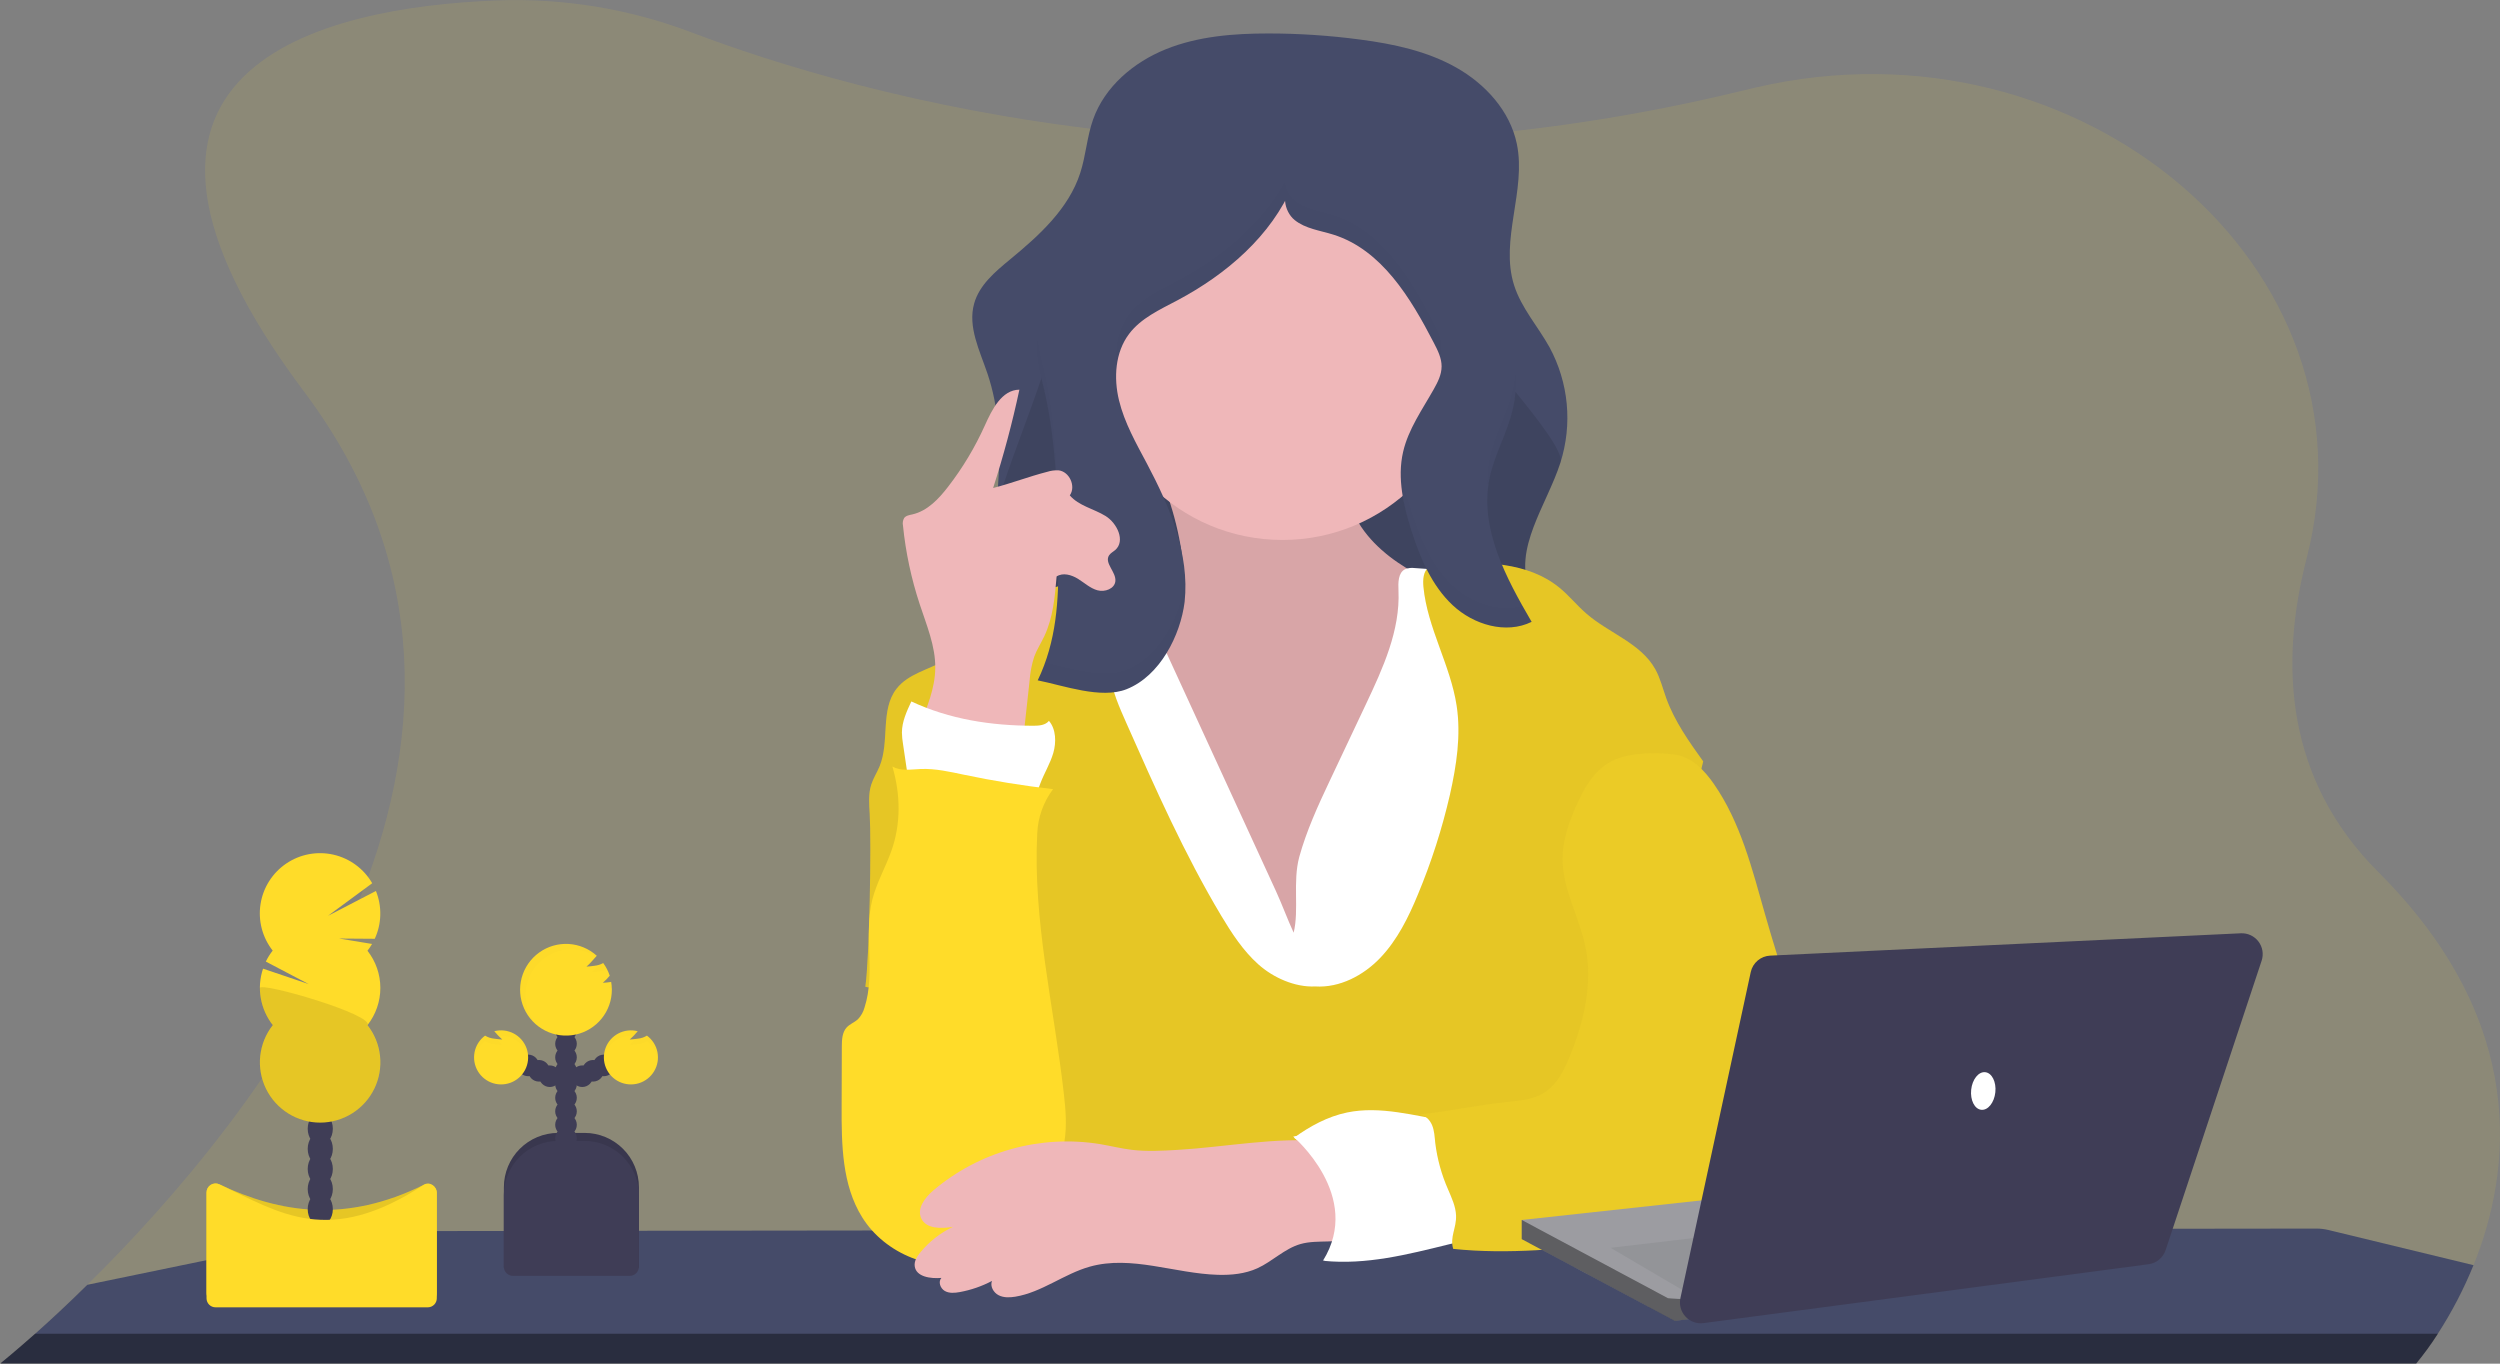 <svg width="220" height="120" viewBox="0 0 220 120" fill="none" xmlns="http://www.w3.org/2000/svg">
<rect x="0" y="0" width="220" height="120" fill="#808080" stroke="none"/>
<g clip-path="url(#clip0)">
<path opacity="0.1" d="M217.668 111.336C216.814 113.442 215.763 115.463 214.529 117.372C213.95 118.282 213.315 119.155 212.627 119.986C212.621 119.994 212.614 120.002 212.606 120.009H0L0.029 119.986C0.22 119.837 1.343 118.928 3.09 117.372C4.343 116.257 5.915 114.807 7.681 113.063C22.122 98.864 49.864 65.253 26.76 34.464C5.282 5.841 28.407 0.647 43.661 0.041C49.522 -0.188 55.369 0.767 60.852 2.85C67.9 5.528 80.78 9.632 97.561 11.514C98.112 11.575 98.667 11.636 99.23 11.691C108.114 12.596 117.059 12.758 125.97 12.177C126.232 12.162 126.496 12.143 126.762 12.124C135.578 11.505 144.327 10.152 152.917 8.079C153.474 7.943 154.023 7.815 154.57 7.687C183.195 1.066 209.583 23.63 202.985 49.13C200.546 58.562 201.166 68.615 209.298 76.749C222.613 90.025 221.001 103.099 217.668 111.336Z" fill="#FFDC29"/>
<path d="M217.669 111.335C216.815 113.441 215.764 115.462 214.529 117.371C213.95 118.281 213.315 119.154 212.628 119.985H0.029C0.221 119.836 1.344 118.927 3.09 117.371C4.343 116.256 5.916 114.806 7.681 113.062L30.089 108.434C30.378 108.374 30.673 108.344 30.969 108.344L54.857 108.31H54.882L66.714 108.295H66.741L76.727 108.283H83.264H89.96L117.396 108.245H117.44H119.566H123.3H127.962H129.202L133.914 108.191H135.471L149.176 108.172H153.553H155.657L171.488 108.151H176.201L191.196 108.13L203.853 108.115C204.205 108.115 204.556 108.157 204.899 108.239L217.669 111.335Z" fill="#454B69"/>
<path opacity="0.4" d="M3.09 117.371H214.529C213.95 118.281 213.315 119.154 212.628 119.985H0.029C0.217 119.826 1.34 118.918 3.09 117.371Z" fill="black"/>
<path d="M140.267 57.896L139.843 57.978L120.643 61.665C115.067 62.736 109.41 63.813 103.745 63.401C99.642 63.103 95.808 61.887 91.865 60.82C89.637 60.215 87.274 59.974 86.518 57.481C85.476 54.038 87.173 48.942 87.572 45.454C87.955 42.031 88.181 38.521 87.5 35.138C87.348 34.378 87.149 33.628 86.903 32.893C86.22 30.868 85.147 28.762 85.726 26.707C86.184 25.075 87.578 23.911 88.883 22.832C91.439 20.729 94.048 18.371 95.062 15.217C95.559 13.687 95.653 12.041 96.189 10.522C97.205 7.634 99.757 5.475 102.596 4.332C105.435 3.188 108.557 2.945 111.619 2.945C114.324 2.945 117.025 3.125 119.706 3.483C122.629 3.865 125.579 4.494 128.148 5.944C130.717 7.394 132.883 9.769 133.482 12.664C134.329 16.758 131.976 21.119 133.239 25.095C133.874 27.104 135.343 28.728 136.363 30.568C137.194 32.107 137.707 33.797 137.872 35.538C138.036 37.28 137.848 39.036 137.319 40.703C136.099 44.484 133.111 48.309 134.641 51.975C135.615 54.306 138.102 55.551 139.835 57.398C139.989 57.564 140.133 57.73 140.267 57.896Z" fill="#454B69"/>
<path opacity="0.1" d="M139.843 57.413V57.978L120.644 61.665C115.068 62.736 109.411 63.812 103.746 63.401C99.643 63.103 95.809 61.887 91.866 60.819C89.638 60.215 87.275 59.974 86.519 57.48C85.477 54.038 87.174 48.942 87.573 45.453C87.956 42.03 93.846 29.533 93.165 26.15L128.365 27.68C128.602 29.548 137.906 38.926 137.326 40.718C136.105 44.499 133.117 48.324 134.648 51.99C135.623 54.321 138.11 55.566 139.843 57.413Z" fill="black"/>
<path d="M103.879 47.951C104.087 49.135 104.198 50.437 103.594 51.47C102.788 52.854 101.032 53.296 99.462 53.61L94.009 54.7C93.638 54.774 93.244 54.858 92.967 55.113C92.64 55.405 92.529 55.868 92.481 56.304C92.261 58.278 92.959 60.223 93.596 62.102C94.884 65.91 95.965 69.798 97.593 73.472C99.221 77.145 101.455 80.653 104.644 83.108C107.833 85.564 112.053 86.872 115.958 85.912C119.359 85.076 122.148 82.676 124.553 80.13C126.537 78.027 128.392 75.732 129.355 73.003C130.019 71.129 130.235 69.132 130.443 67.155C130.766 64.123 131.089 61.091 131.411 58.06C131.562 56.637 131.662 55.036 130.738 53.944C130.332 53.464 129.781 53.145 129.219 52.848C127.126 51.737 124.922 50.819 122.975 49.481C121.027 48.142 119.3 46.298 118.709 44.011C118.355 42.638 118.418 41.143 117.815 39.863C117.142 38.429 115.711 37.458 114.18 37.031C112.65 36.605 111.035 36.662 109.459 36.84C107.883 37.018 101.807 37.473 101.155 39.249C100.805 40.206 102.257 42.258 102.601 43.199C103.168 44.741 103.595 46.332 103.879 47.951Z" fill="#EFB7B9"/>
<path opacity="0.1" d="M103.879 47.951C104.087 49.135 104.198 50.437 103.594 51.47C102.788 52.854 101.032 53.296 99.462 53.61L94.009 54.7C93.638 54.774 93.244 54.858 92.967 55.113C92.64 55.405 92.529 55.868 92.481 56.304C92.261 58.278 92.959 60.223 93.596 62.102C94.884 65.91 95.965 69.798 97.593 73.472C99.221 77.145 101.455 80.653 104.644 83.108C107.833 85.564 112.053 86.872 115.958 85.912C119.359 85.076 122.148 82.676 124.553 80.13C126.537 78.027 128.392 75.732 129.355 73.003C130.019 71.129 130.235 69.132 130.443 67.155C130.766 64.123 131.089 61.091 131.411 58.06C131.562 56.637 131.662 55.036 130.738 53.944C130.332 53.464 129.781 53.145 129.219 52.848C127.126 51.737 124.922 50.819 122.975 49.481C121.027 48.142 119.3 46.298 118.709 44.011C118.355 42.638 118.418 41.143 117.815 39.863C117.142 38.429 115.711 37.458 114.18 37.031C112.65 36.605 111.035 36.662 109.459 36.84C107.883 37.018 101.807 37.473 101.155 39.249C100.805 40.206 102.257 42.258 102.601 43.199C103.168 44.741 103.595 46.332 103.879 47.951Z" fill="black"/>
<path d="M117 68.746L120.197 61.98C121.695 58.81 123.225 55.478 123.066 51.977C123.036 51.281 123.028 50.41 123.64 50.095C123.906 49.986 124.196 49.95 124.48 49.988C127.845 50.16 131.167 50.831 134.334 51.981C134.948 52.202 135.578 52.459 136.008 52.948C136.439 53.438 136.613 54.096 136.76 54.727C137.262 56.861 137.628 59.024 137.856 61.204C138.43 66.601 138.145 72.045 137.856 77.459L137.007 93.988C137.011 94.222 136.964 94.455 136.867 94.669C136.657 95.051 136.182 95.179 135.756 95.252C134.112 95.533 132.433 95.476 130.768 95.413C119.06 94.969 107.291 94.288 95.66 95.707C95.712 93.987 95.685 92.266 95.578 90.544C95.117 83.106 93.188 75.851 91.294 68.645C90.191 64.438 89.121 59.848 90.898 55.884C91.16 55.258 91.535 54.686 92.006 54.197C92.762 53.457 93.793 53.067 94.814 52.788C96.577 52.308 98.402 52.102 100.227 52.176L112.288 78.427C112.839 79.628 113.293 80.892 113.842 82.078C114.335 80.029 113.742 77.629 114.335 75.409C114.974 73.105 115.98 70.9 117 68.746Z" fill="white"/>
<path d="M115.739 86.809C117.897 86.944 119.994 85.839 121.478 84.277C122.963 82.714 123.942 80.733 124.77 78.731C125.961 75.877 126.908 72.927 127.6 69.913C128.174 67.35 128.581 64.698 128.185 62.101C127.638 58.515 125.608 55.256 125.262 51.646C125.203 51.015 125.241 50.276 125.748 49.896C126.062 49.661 126.475 49.628 126.865 49.605C130.473 49.391 134.437 49.431 137.232 51.72C138.083 52.416 138.774 53.286 139.606 54.004C141.588 55.725 144.389 56.601 145.661 58.886C146.105 59.681 146.317 60.582 146.627 61.439C147.358 63.466 148.622 65.249 149.879 67.002C148.66 72.143 147.26 77.287 146.042 82.427C145.328 85.443 144.609 88.471 143.488 91.358C142.753 93.251 141.829 95.183 142.055 97.21C142.145 98.008 142.411 98.771 142.642 99.539C143.453 102.238 143.834 105.047 143.769 107.864L89.182 107.998C91.797 104.25 92.564 99.652 92.298 95.091C92.17 92.905 91.677 90.706 90.577 88.815C88.843 85.851 85.794 83.919 82.789 82.265C80.684 81.117 78.425 87.574 76.15 86.834C76.518 84.237 76.686 74.212 76.533 71.598C76.483 70.741 76.407 69.861 76.671 69.043C76.851 68.482 77.181 67.981 77.405 67.436C78.303 65.254 77.447 62.464 78.897 60.607C79.9 59.316 81.658 58.949 83.087 58.154C84.554 57.335 85.689 56.05 86.967 54.952C89.474 52.824 92.538 51.456 95.797 51.011C96.748 52.51 97.326 54.215 97.483 55.983C97.58 57.094 97.51 58.221 97.665 59.326C97.877 60.823 98.497 62.229 99.111 63.613C101.668 69.387 104.236 75.178 107.476 80.599C108.393 82.129 109.39 83.659 110.717 84.85C112.045 86.042 113.956 86.893 115.739 86.809Z" fill="#FFDC29"/>
<path opacity="0.1" d="M115.739 86.809C117.897 86.944 119.994 85.839 121.478 84.277C122.963 82.714 123.942 80.733 124.77 78.731C125.961 75.877 126.908 72.927 127.6 69.913C128.174 67.35 128.581 64.698 128.185 62.101C127.638 58.515 125.608 55.256 125.262 51.646C125.203 51.015 125.241 50.276 125.748 49.896C126.062 49.661 126.475 49.628 126.865 49.605C130.473 49.391 134.437 49.431 137.232 51.72C138.083 52.416 138.774 53.286 139.606 54.004C141.588 55.725 144.389 56.601 145.661 58.886C146.105 59.681 146.317 60.582 146.627 61.439C147.358 63.466 148.622 65.249 149.879 67.002C148.66 72.143 147.26 77.287 146.042 82.427C145.328 85.443 144.609 88.471 143.488 91.358C142.753 93.251 141.829 95.183 142.055 97.21C142.145 98.008 142.411 98.771 142.642 99.539C143.453 102.238 143.834 105.047 143.769 107.864L89.182 107.998C91.797 104.25 92.564 99.652 92.298 95.091C92.17 92.905 91.677 90.706 90.577 88.815C88.843 85.851 85.794 83.919 82.789 82.265C80.684 81.117 78.425 87.574 76.15 86.834C76.518 84.237 76.686 74.212 76.533 71.598C76.483 70.741 76.407 69.861 76.671 69.043C76.851 68.482 77.181 67.981 77.405 67.436C78.303 65.254 77.447 62.464 78.897 60.607C79.9 59.316 81.658 58.949 83.087 58.154C84.554 57.335 85.689 56.05 86.967 54.952C89.474 52.824 92.538 51.456 95.797 51.011C96.748 52.51 97.326 54.215 97.483 55.983C97.58 57.094 97.51 58.221 97.665 59.326C97.877 60.823 98.497 62.229 99.111 63.613C101.668 69.387 104.236 75.178 107.476 80.599C108.393 82.129 109.39 83.659 110.717 84.85C112.045 86.042 113.956 86.893 115.739 86.809Z" fill="black"/>
<path d="M112.852 47.517C121.908 47.517 129.25 40.178 129.25 31.124C129.25 22.07 121.908 14.731 112.852 14.731C103.795 14.731 96.453 22.07 96.453 31.124C96.453 40.178 103.795 47.517 112.852 47.517Z" fill="#EFB7B9"/>
<path d="M104.247 52.969C104.696 48.727 102.932 44.577 100.935 40.808C99.979 39.007 98.953 37.211 98.473 35.232C97.993 33.252 98.131 31.011 99.359 29.384C100.403 27.999 102.06 27.251 103.592 26.439C107.918 24.144 111.872 20.77 113.774 16.259C112.699 16.844 112.978 18.59 113.927 19.361C114.876 20.131 116.169 20.281 117.336 20.648C121.59 21.986 124.142 26.228 126.189 30.191C126.524 30.837 126.865 31.52 126.861 32.248C126.857 32.977 126.524 33.623 126.176 34.243C125.166 36.041 123.93 37.767 123.471 39.777C122.945 42.072 123.5 44.486 124.221 46.736C124.986 49.131 126.002 51.544 127.838 53.261C129.675 54.979 132.523 55.832 134.783 54.723C132.527 50.846 130.191 46.515 131.071 42.12C131.496 40.016 132.638 38.104 133.124 36.012C134.05 32.021 132.508 27.915 130.995 24.105L126.472 12.736C125.782 10.998 124.996 9.143 123.412 8.158C122.34 7.494 121.043 7.322 119.788 7.202C115.748 6.842 111.562 6.961 107.801 8.464C100.949 11.201 96.652 17.948 93.243 24.492C92.221 26.452 91.213 28.534 91.255 30.745C91.278 31.958 91.617 33.138 91.892 34.319C93.013 39.131 93.075 44.117 93.132 49.056C93.176 52.846 92.979 56.419 91.32 59.871C93.593 60.322 96.889 61.54 99.139 60.649C102.072 59.49 103.877 55.92 104.247 52.969Z" fill="#454B69"/>
<g opacity="0.1">
<path opacity="0.1" d="M93.124 48.976C93.131 48.437 93.131 47.893 93.124 47.343C93.066 42.404 93.005 37.418 91.884 32.606C91.633 31.67 91.438 30.72 91.299 29.761C91.259 30.09 91.242 30.422 91.247 30.753C91.27 31.966 91.609 33.146 91.884 34.328C92.999 39.11 93.068 44.065 93.124 48.976Z" fill="black"/>
<path opacity="0.1" d="M133.126 36.012C133.377 34.895 133.461 33.746 133.375 32.605C133.337 33.172 133.254 33.736 133.126 34.291C132.64 36.395 131.498 38.29 131.073 40.399C130.89 41.33 130.839 42.281 130.92 43.226C130.951 42.855 131.002 42.486 131.073 42.12C131.498 40.011 132.64 38.108 133.126 36.012Z" fill="black"/>
<path opacity="0.1" d="M126.712 31.371C126.805 31.099 126.856 30.815 126.861 30.527C126.861 29.799 126.524 29.116 126.19 28.47C124.143 24.507 121.598 20.269 117.336 18.927C116.169 18.56 114.878 18.411 113.927 17.64C113.682 17.429 113.482 17.172 113.338 16.883C113.194 16.594 113.11 16.279 113.089 15.957C111.015 19.763 107.453 22.673 103.593 24.718C102.062 25.53 100.404 26.278 99.359 27.663C98.378 28.963 98.093 30.656 98.263 32.293C98.36 31.242 98.738 30.237 99.359 29.384C100.404 27.999 102.06 27.252 103.593 26.439C107.453 24.395 111.015 21.484 113.089 17.678C113.11 18 113.194 18.315 113.338 18.604C113.482 18.893 113.682 19.15 113.927 19.361C114.884 20.126 116.169 20.281 117.336 20.648C121.591 21.987 124.143 26.228 126.19 30.191C126.397 30.569 126.572 30.963 126.712 31.371Z" fill="black"/>
<path opacity="0.1" d="M127.841 51.541C126.004 49.819 124.992 47.41 124.223 45.016C123.762 43.671 123.453 42.278 123.305 40.864C123.127 42.828 123.615 44.838 124.223 46.737C124.988 49.131 126.004 51.544 127.841 53.262C129.677 54.979 132.526 55.832 134.785 54.723C134.513 54.258 134.244 53.786 133.976 53.309C131.877 53.901 129.467 53.059 127.841 51.541Z" fill="black"/>
<path opacity="0.1" d="M104.249 51.248C103.879 54.199 102.073 57.769 99.133 58.936C97.092 59.745 94.186 58.815 91.969 58.301C91.778 58.838 91.559 59.364 91.314 59.879C93.587 60.33 96.883 61.548 99.133 60.657C102.073 59.49 103.879 55.92 104.249 52.969C104.325 52.231 104.339 51.488 104.291 50.747C104.279 50.913 104.262 51.082 104.249 51.248Z" fill="black"/>
</g>
<path d="M127.427 98.664C124.471 98.195 121.472 97.291 118.541 97.899C116.842 98.251 115.289 99.096 113.877 100.117C114.654 100.739 115.56 101.293 116.054 102.158C116.36 102.756 116.59 103.39 116.739 104.045C117.049 105.193 117.361 106.363 117.408 107.556C117.456 108.75 117.217 109.993 116.505 110.955C120.232 111.322 123.844 110.404 127.479 109.507C127.894 109.434 128.29 109.274 128.64 109.038C129.214 108.587 129.382 107.784 129.386 107.051C129.386 105.743 129.019 104.468 128.646 103.213C128.202 101.708 127.873 100.159 127.427 98.664Z" fill="white"/>
<path d="M147.384 66.408C148.851 66.599 149.99 67.783 150.827 68.999C153.179 72.384 154.193 76.488 155.321 80.452C156.724 85.382 158.374 90.235 160.27 95.009C160.679 96.112 161.175 97.18 161.755 98.203C162.227 98.993 162.801 99.752 163.01 100.649C163.515 102.817 161.726 104.856 159.861 106.065C158.867 106.735 157.781 107.258 156.637 107.617C155.524 107.95 154.363 108.076 153.209 108.203L142.59 109.35C137.702 109.882 132.77 110.413 127.881 109.901C127.573 108.83 128.177 108.073 128.133 106.958C128.102 106.16 127.75 105.418 127.437 104.684C126.858 103.376 126.476 101.99 126.302 100.57C126.247 100.048 126.228 99.513 126.029 99.027C125.83 98.541 125.403 98.105 124.881 98.071C127.75 97.786 129.929 97.245 132.799 96.958C133.865 96.851 134.972 96.73 135.881 96.164C137.008 95.462 137.639 94.196 138.14 92.969C139.382 89.928 140.181 86.578 139.529 83.357C138.993 80.716 137.499 78.257 137.507 75.562C137.507 73.958 138.054 72.403 138.701 70.934C139.386 69.381 140.279 67.794 141.783 67.006C143.286 66.218 145.687 66.178 147.384 66.408Z" fill="#FFDC29"/>
<path opacity="0.08" d="M147.384 66.408C148.851 66.599 149.99 67.783 150.827 68.999C153.179 72.384 154.193 76.488 155.321 80.452C156.724 85.382 158.374 90.235 160.27 95.009C160.679 96.112 161.175 97.18 161.755 98.203C162.227 98.993 162.801 99.752 163.01 100.649C163.515 102.817 161.726 104.856 159.861 106.065C158.867 106.735 157.781 107.258 156.637 107.617C155.524 107.95 154.363 108.076 153.209 108.203L142.59 109.35C137.702 109.882 132.77 110.413 127.881 109.901C127.573 108.83 128.177 108.073 128.133 106.958C128.102 106.16 127.75 105.418 127.437 104.684C126.858 103.376 126.476 101.99 126.302 100.57C126.247 100.048 126.228 99.513 126.029 99.027C125.83 98.541 125.403 98.105 124.881 98.071C127.75 97.786 129.929 97.245 132.799 96.958C133.865 96.851 134.972 96.73 135.881 96.164C137.008 95.462 137.639 94.196 138.14 92.969C139.382 89.928 140.181 86.578 139.529 83.357C138.993 80.716 137.499 78.257 137.507 75.562C137.507 73.958 138.054 72.403 138.701 70.934C139.386 69.381 140.279 67.794 141.783 67.006C143.286 66.218 145.687 66.178 147.384 66.408Z" fill="black"/>
<path d="M80.885 63.923C81.579 62.275 82.285 60.573 82.304 58.785C82.325 56.851 81.539 55.016 80.938 53.18C80.196 50.933 79.701 48.613 79.463 46.259C79.414 46.033 79.448 45.797 79.559 45.595C79.718 45.371 80.024 45.325 80.294 45.266C81.618 44.964 82.618 43.895 83.445 42.818C84.727 41.156 85.809 39.348 86.67 37.433C87.303 36.024 88.16 34.304 89.706 34.291C89.084 37.213 88.312 40.101 87.395 42.944C89.011 42.532 90.548 41.931 92.164 41.518C92.481 41.418 92.812 41.374 93.144 41.388C94.112 41.489 94.705 42.799 94.142 43.593C94.932 44.518 96.246 44.767 97.28 45.402C98.313 46.037 99.055 47.609 98.137 48.406C97.957 48.561 97.729 48.67 97.599 48.869C97.155 49.554 98.242 50.34 98.152 51.151C98.079 51.814 97.228 52.124 96.583 51.948C95.939 51.772 95.435 51.29 94.862 50.936C94.288 50.583 93.538 50.363 92.981 50.73C92.832 52.529 92.671 54.363 91.892 56.002C91.607 56.601 91.242 57.161 91.013 57.783C90.793 58.46 90.657 59.162 90.607 59.873L89.912 66.22C86.599 66.884 83.628 65.891 80.885 63.923Z" fill="#EFB7B9"/>
<path d="M80.077 69.613L79.467 65.484C79.408 65.148 79.376 64.808 79.369 64.466C79.369 63.51 79.79 62.598 80.198 61.728C83.574 63.304 87.224 63.864 90.949 63.866C91.441 63.866 92.001 63.82 92.307 63.436C92.94 64.164 92.959 65.337 92.69 66.262C92.42 67.188 91.901 68.022 91.557 68.924C91.383 69.381 91.242 69.88 90.909 70.232C90.392 70.789 89.554 70.885 88.793 70.881C87.992 70.876 87.193 70.799 86.405 70.653C84.366 70.274 82.116 69.248 80.077 69.613Z" fill="white"/>
<path d="M92.67 69.445C90.049 69.146 87.445 68.725 84.859 68.182C83.591 67.916 82.311 67.62 81.017 67.672C80.176 67.706 79.271 67.874 78.531 67.457C79.252 69.911 79.296 72.497 78.433 74.904C77.922 76.339 77.144 77.675 76.769 79.152C75.988 82.24 77.059 85.608 76.084 88.641C75.981 89.037 75.778 89.401 75.495 89.697C75.196 89.97 74.789 90.112 74.513 90.408C74.108 90.844 74.083 91.5 74.081 92.095L74.064 97.363C74.052 100.718 74.096 104.275 75.868 107.116C77.888 110.368 82.141 112.052 85.842 111.064C86.826 110.812 87.749 110.361 88.551 109.738C89.837 108.717 90.655 107.241 91.457 105.803C92.413 104.082 93.37 102.322 93.678 100.385C93.896 99.014 93.774 97.614 93.617 96.235C92.752 88.585 90.876 81.001 91.279 73.323C91.34 71.919 91.825 70.567 92.67 69.445Z" fill="#FFDC29"/>
<path d="M103.624 101.19C102.295 101.266 100.955 101.343 99.632 101.19C98.675 101.075 97.742 100.84 96.793 100.679C94.201 100.261 91.55 100.408 89.021 101.11C86.492 101.813 84.145 103.054 82.141 104.749C81.406 105.376 80.664 106.338 81.069 107.216C81.506 108.16 82.839 108.134 83.866 107.958C82.757 108.487 81.778 109.253 80.997 110.201C80.71 110.551 80.438 110.966 80.494 111.419C80.61 112.366 81.896 112.538 82.847 112.456C82.537 112.788 82.745 113.377 83.139 113.603C83.533 113.829 84.023 113.783 84.469 113.701C85.454 113.52 86.406 113.191 87.293 112.723C87.113 113.192 87.424 113.741 87.867 113.974C88.308 114.207 88.846 114.19 89.341 114.11C91.679 113.727 93.63 112.102 95.911 111.463C99.557 110.444 103.372 112.069 107.161 112.184C108.347 112.22 109.564 112.1 110.645 111.61C111.971 111.008 113.04 109.878 114.441 109.476C115.996 109.032 117.781 109.543 119.204 108.776C120.239 108.22 119.305 103.93 119.041 103.104C118.557 101.593 118.071 100.591 116.459 100.438C112.378 100.038 107.735 100.953 103.624 101.19Z" fill="#EFB7B9"/>
<path d="M113.803 100.019C113.803 100.019 119.98 105.246 116.416 110.949L123.303 108.572V103.582C123.303 103.345 120.688 99.782 120.688 99.782L117.598 99.306L113.803 100.019Z" fill="white"/>
<path d="M49.124 99.696H51.441C52.709 99.696 53.926 100.2 54.823 101.097C55.72 101.993 56.224 103.209 56.224 104.477V111.574H44.342V104.477C44.342 103.849 44.465 103.228 44.706 102.648C44.946 102.068 45.298 101.541 45.743 101.097C46.187 100.653 46.714 100.3 47.294 100.06C47.874 99.82 48.496 99.696 49.124 99.696Z" fill="#3F3D56"/>
<path opacity="0.1" d="M49.124 99.696H51.441C52.709 99.696 53.926 100.2 54.823 101.097C55.72 101.993 56.224 103.209 56.224 104.477V111.574H44.342V104.477C44.342 103.849 44.465 103.228 44.706 102.648C44.946 102.068 45.298 101.541 45.743 101.097C46.187 100.653 46.714 100.3 47.294 100.06C47.874 99.82 48.496 99.696 49.124 99.696Z" fill="black"/>
<path d="M49.808 102.309C50.333 102.309 50.759 101.883 50.759 101.358C50.759 100.833 50.333 100.408 49.808 100.408C49.283 100.408 48.857 100.833 48.857 101.358C48.857 101.883 49.283 102.309 49.808 102.309Z" fill="#3F3D56"/>
<path d="M49.808 101.121C50.333 101.121 50.759 100.696 50.759 100.171C50.759 99.646 50.333 99.22 49.808 99.22C49.283 99.22 48.857 99.646 48.857 100.171C48.857 100.696 49.283 101.121 49.808 101.121Z" fill="#3F3D56"/>
<path d="M49.808 99.934C50.333 99.934 50.759 99.508 50.759 98.983C50.759 98.458 50.333 98.033 49.808 98.033C49.283 98.033 48.857 98.458 48.857 98.983C48.857 99.508 49.283 99.934 49.808 99.934Z" fill="#3F3D56"/>
<path d="M49.808 98.746C50.333 98.746 50.759 98.32 50.759 97.795C50.759 97.27 50.333 96.845 49.808 96.845C49.283 96.845 48.857 97.27 48.857 97.795C48.857 98.32 49.283 98.746 49.808 98.746Z" fill="#3F3D56"/>
<path d="M49.808 97.558C50.333 97.558 50.759 97.133 50.759 96.608C50.759 96.083 50.333 95.657 49.808 95.657C49.283 95.657 48.857 96.083 48.857 96.608C48.857 97.133 49.283 97.558 49.808 97.558Z" fill="#3F3D56"/>
<path d="M49.808 96.371C50.333 96.371 50.759 95.945 50.759 95.42C50.759 94.895 50.333 94.47 49.808 94.47C49.283 94.47 48.857 94.895 48.857 95.42C48.857 95.945 49.283 96.371 49.808 96.371Z" fill="#3F3D56"/>
<path d="M49.808 95.181C50.333 95.181 50.759 94.756 50.759 94.231C50.759 93.706 50.333 93.28 49.808 93.28C49.283 93.28 48.857 93.706 48.857 94.231C48.857 94.756 49.283 95.181 49.808 95.181Z" fill="#3F3D56"/>
<path d="M51.236 95.657C51.761 95.657 52.187 95.232 52.187 94.707C52.187 94.182 51.761 93.756 51.236 93.756C50.711 93.756 50.285 94.182 50.285 94.707C50.285 95.232 50.711 95.657 51.236 95.657Z" fill="#3F3D56"/>
<path d="M52.185 95.181C52.71 95.181 53.136 94.756 53.136 94.231C53.136 93.706 52.71 93.28 52.185 93.28C51.66 93.28 51.234 93.706 51.234 94.231C51.234 94.756 51.66 95.181 52.185 95.181Z" fill="#3F3D56"/>
<path d="M53.136 94.707C53.661 94.707 54.087 94.281 54.087 93.757C54.087 93.232 53.661 92.806 53.136 92.806C52.611 92.806 52.185 93.232 52.185 93.757C52.185 94.281 52.611 94.707 53.136 94.707Z" fill="#3F3D56"/>
<path d="M49.808 93.994C50.333 93.994 50.759 93.568 50.759 93.043C50.759 92.518 50.333 92.093 49.808 92.093C49.283 92.093 48.857 92.518 48.857 93.043C48.857 93.568 49.283 93.994 49.808 93.994Z" fill="#3F3D56"/>
<path d="M49.808 92.806C50.333 92.806 50.759 92.381 50.759 91.856C50.759 91.331 50.333 90.905 49.808 90.905C49.283 90.905 48.857 91.331 48.857 91.856C48.857 92.381 49.283 92.806 49.808 92.806Z" fill="#3F3D56"/>
<path d="M49.808 91.618C50.333 91.618 50.759 91.193 50.759 90.668C50.759 90.143 50.333 89.717 49.808 89.717C49.283 89.717 48.857 90.143 48.857 90.668C48.857 91.193 49.283 91.618 49.808 91.618Z" fill="#3F3D56"/>
<path d="M49.808 90.431C50.333 90.431 50.759 90.005 50.759 89.48C50.759 88.955 50.333 88.53 49.808 88.53C49.283 88.53 48.857 88.955 48.857 89.48C48.857 90.005 49.283 90.431 49.808 90.431Z" fill="#3F3D56"/>
<path d="M53.757 86.415C53.519 86.449 53.282 86.474 53.045 86.489C53.265 86.297 53.47 86.087 53.657 85.862C53.525 85.463 53.332 85.086 53.083 84.747C52.847 84.879 52.587 84.961 52.318 84.988C52.083 85.022 51.845 85.047 51.608 85.064C51.92 84.81 52.211 84.428 52.517 84.108C51.831 83.487 50.953 83.12 50.028 83.069C49.104 83.018 48.191 83.286 47.441 83.829C46.691 84.371 46.15 85.154 45.909 86.047C45.668 86.941 45.741 87.89 46.117 88.735C46.492 89.581 47.147 90.272 47.972 90.692C48.796 91.113 49.74 91.237 50.645 91.045C51.551 90.853 52.362 90.355 52.944 89.636C53.527 88.916 53.844 88.019 53.843 87.094C53.843 86.861 53.822 86.629 53.781 86.399L53.757 86.415Z" fill="#FFDC29"/>
<path d="M56.926 91.137C56.684 91.286 56.41 91.377 56.127 91.402C55.891 91.437 55.654 91.464 55.417 91.479C55.669 91.253 55.904 91.009 56.121 90.748C55.548 90.599 54.939 90.669 54.415 90.944C53.89 91.219 53.487 91.68 53.284 92.236C53.082 92.793 53.094 93.405 53.318 93.953C53.543 94.501 53.964 94.945 54.499 95.199C55.034 95.453 55.645 95.499 56.212 95.327C56.779 95.155 57.261 94.778 57.564 94.269C57.868 93.76 57.971 93.157 57.853 92.576C57.735 91.996 57.404 91.481 56.926 91.131V91.137Z" fill="#FFDC29"/>
<path d="M48.382 95.657C48.907 95.657 49.333 95.232 49.333 94.707C49.333 94.182 48.907 93.756 48.382 93.756C47.857 93.756 47.432 94.182 47.432 94.707C47.432 95.232 47.857 95.657 48.382 95.657Z" fill="#3F3D56"/>
<path d="M47.431 95.181C47.956 95.181 48.382 94.756 48.382 94.231C48.382 93.706 47.956 93.28 47.431 93.28C46.906 93.28 46.48 93.706 46.48 94.231C46.48 94.756 46.906 95.181 47.431 95.181Z" fill="#3F3D56"/>
<path d="M46.482 94.707C47.007 94.707 47.433 94.281 47.433 93.757C47.433 93.232 47.007 92.806 46.482 92.806C45.957 92.806 45.531 93.232 45.531 93.757C45.531 94.281 45.957 94.707 46.482 94.707Z" fill="#3F3D56"/>
<path d="M42.691 91.137C42.933 91.286 43.207 91.377 43.49 91.402C43.726 91.437 43.963 91.464 44.2 91.479C43.948 91.253 43.712 91.009 43.496 90.748C44.069 90.599 44.678 90.669 45.202 90.944C45.727 91.219 46.13 91.68 46.333 92.236C46.535 92.793 46.523 93.405 46.299 93.953C46.074 94.501 45.653 94.945 45.118 95.199C44.583 95.453 43.972 95.499 43.405 95.327C42.838 95.155 42.356 94.778 42.053 94.269C41.749 93.76 41.647 93.157 41.764 92.576C41.883 91.996 42.213 91.481 42.691 91.131V91.137Z" fill="#FFDC29"/>
<path d="M49.124 100.4H51.441C52.709 100.4 53.926 100.904 54.823 101.8C55.72 102.697 56.224 103.913 56.224 105.181V111.467C56.224 111.682 56.138 111.888 55.986 112.04C55.834 112.192 55.628 112.278 55.412 112.278H45.147C44.932 112.278 44.726 112.192 44.574 112.04C44.421 111.888 44.336 111.682 44.336 111.467V105.181C44.336 104.553 44.46 103.93 44.7 103.35C44.941 102.77 45.294 102.242 45.739 101.798C46.184 101.354 46.711 101.002 47.292 100.762C47.873 100.522 48.496 100.399 49.124 100.4Z" fill="#3F3D56"/>
<g opacity="0.1">
<path opacity="0.1" d="M53.822 86.675C53.725 86.778 53.623 86.875 53.516 86.966C53.625 86.966 53.732 86.949 53.841 86.937C53.837 86.849 53.831 86.761 53.822 86.675Z" fill="black"/>
<path opacity="0.1" d="M52.088 85.539C52.327 85.524 52.562 85.499 52.8 85.465C53.012 85.438 53.22 85.381 53.417 85.296C53.321 85.105 53.209 84.922 53.085 84.748C52.966 84.82 52.837 84.875 52.702 84.91C52.514 85.136 52.309 85.346 52.088 85.539Z" fill="black"/>
<path opacity="0.1" d="M46.244 87.58C46.242 86.855 46.437 86.143 46.806 85.519C47.175 84.895 47.706 84.382 48.343 84.034C48.979 83.686 49.698 83.517 50.422 83.543C51.147 83.569 51.852 83.79 52.461 84.183L52.522 84.118C52.125 83.764 51.661 83.493 51.157 83.319C50.654 83.145 50.121 83.072 49.59 83.105C49.058 83.138 48.538 83.276 48.06 83.511C47.582 83.745 47.155 84.072 46.804 84.473C46.453 84.873 46.185 85.339 46.014 85.843C45.844 86.348 45.776 86.881 45.812 87.412C45.849 87.943 45.991 88.462 46.229 88.938C46.467 89.414 46.797 89.838 47.2 90.186C46.582 89.459 46.242 88.534 46.244 87.58Z" fill="black"/>
</g>
<g opacity="0.1">
<path opacity="0.1" d="M55.418 91.953C55.655 91.938 55.892 91.913 56.128 91.879C56.411 91.852 56.685 91.761 56.927 91.611C57.196 91.809 57.42 92.061 57.585 92.351C57.749 92.641 57.851 92.962 57.884 93.294C57.893 93.211 57.898 93.127 57.897 93.043C57.899 92.672 57.813 92.305 57.647 91.973C57.481 91.641 57.239 91.352 56.941 91.131C56.698 91.28 56.425 91.371 56.141 91.397L55.95 91.421C55.786 91.612 55.609 91.79 55.418 91.953Z" fill="black"/>
<path opacity="0.1" d="M55.513 91.142C55.592 91.143 55.671 91.149 55.75 91.159C55.874 91.028 55.997 90.886 56.121 90.748C55.769 90.654 55.401 90.643 55.044 90.714C54.687 90.785 54.351 90.938 54.062 91.16C53.774 91.382 53.54 91.667 53.38 91.993C53.219 92.32 53.136 92.679 53.137 93.043C53.137 93.123 53.137 93.202 53.148 93.28C53.207 92.694 53.481 92.151 53.919 91.756C54.355 91.361 54.924 91.142 55.513 91.142Z" fill="black"/>
</g>
<g opacity="0.1">
<path opacity="0.1" d="M44.2 91.953C43.963 91.938 43.726 91.913 43.49 91.879C43.207 91.852 42.933 91.761 42.691 91.611C42.422 91.809 42.198 92.061 42.033 92.351C41.868 92.641 41.767 92.962 41.734 93.294C41.725 93.211 41.72 93.127 41.721 93.043C41.719 92.672 41.805 92.305 41.971 91.973C42.137 91.641 42.379 91.352 42.677 91.131C42.92 91.28 43.193 91.371 43.477 91.397L43.668 91.421C43.83 91.613 44.008 91.791 44.2 91.953Z" fill="black"/>
<path opacity="0.1" d="M44.104 91.142C44.025 91.143 43.945 91.149 43.865 91.159C43.743 91.028 43.62 90.886 43.496 90.748C43.848 90.654 44.216 90.643 44.573 90.714C44.93 90.785 45.266 90.938 45.555 91.16C45.843 91.382 46.077 91.667 46.237 91.993C46.398 92.32 46.481 92.679 46.48 93.043C46.48 93.123 46.48 93.202 46.469 93.28C46.41 92.694 46.136 92.151 45.699 91.756C45.262 91.361 44.694 91.142 44.104 91.142Z" fill="black"/>
</g>
<path d="M37.658 114.576H18.968C18.757 114.576 18.555 114.493 18.406 114.344C18.258 114.195 18.174 113.993 18.174 113.783V104.94C18.174 104.806 18.208 104.674 18.272 104.557C18.337 104.44 18.43 104.34 18.543 104.269C18.657 104.197 18.786 104.156 18.92 104.147C19.054 104.139 19.187 104.165 19.308 104.223C24.678 106.77 30.463 107.644 37.291 104.263C37.412 104.203 37.546 104.175 37.681 104.182C37.816 104.188 37.947 104.229 38.061 104.3C38.176 104.371 38.271 104.47 38.337 104.587C38.403 104.705 38.438 104.837 38.439 104.972V113.769C38.441 113.874 38.422 113.977 38.383 114.074C38.345 114.171 38.288 114.259 38.216 114.334C38.143 114.409 38.057 114.469 37.961 114.511C37.865 114.552 37.762 114.575 37.658 114.576Z" fill="#FFDC29"/>
<path opacity="0.1" d="M37.658 114.576H18.968C18.757 114.576 18.555 114.493 18.406 114.344C18.258 114.195 18.174 113.993 18.174 113.783V104.94C18.174 104.806 18.208 104.674 18.272 104.557C18.337 104.44 18.43 104.34 18.543 104.269C18.657 104.197 18.786 104.156 18.92 104.147C19.054 104.139 19.187 104.165 19.308 104.223C24.678 106.77 30.463 107.644 37.291 104.263C37.412 104.203 37.546 104.175 37.681 104.182C37.816 104.188 37.947 104.229 38.061 104.3C38.176 104.371 38.271 104.47 38.337 104.587C38.403 104.705 38.438 104.837 38.439 104.972V113.769C38.441 113.874 38.422 113.977 38.383 114.074C38.345 114.171 38.288 114.259 38.216 114.334C38.143 114.409 38.057 114.469 37.961 114.511C37.865 114.552 37.762 114.575 37.658 114.576Z" fill="black"/>
<path d="M28.184 107.854C28.794 107.854 29.29 107.206 29.29 106.407C29.29 105.607 28.794 104.959 28.184 104.959C27.573 104.959 27.078 105.607 27.078 106.407C27.078 107.206 27.573 107.854 28.184 107.854Z" fill="#3F3D56"/>
<path d="M28.184 106.085C28.794 106.085 29.29 105.437 29.29 104.638C29.29 103.838 28.794 103.19 28.184 103.19C27.573 103.19 27.078 103.838 27.078 104.638C27.078 105.437 27.573 106.085 28.184 106.085Z" fill="#3F3D56"/>
<path d="M28.184 104.315C28.794 104.315 29.29 103.667 29.29 102.867C29.29 102.068 28.794 101.419 28.184 101.419C27.573 101.419 27.078 102.068 27.078 102.867C27.078 103.667 27.573 104.315 28.184 104.315Z" fill="#3F3D56"/>
<path d="M28.184 102.546C28.794 102.546 29.29 101.898 29.29 101.098C29.29 100.299 28.794 99.65 28.184 99.65C27.573 99.65 27.078 100.299 27.078 101.098C27.078 101.898 27.573 102.546 28.184 102.546Z" fill="#3F3D56"/>
<path d="M28.184 100.775C28.794 100.775 29.29 100.127 29.29 99.327C29.29 98.528 28.794 97.879 28.184 97.879C27.573 97.879 27.078 98.528 27.078 99.327C27.078 100.127 27.573 100.775 28.184 100.775Z" fill="#3F3D56"/>
<path d="M28.184 99.004C28.794 99.004 29.29 98.356 29.29 97.556C29.29 96.757 28.794 96.108 28.184 96.108C27.573 96.108 27.078 96.757 27.078 97.556C27.078 98.356 27.573 99.004 28.184 99.004Z" fill="#3F3D56"/>
<path d="M28.184 97.235C28.794 97.235 29.29 96.587 29.29 95.787C29.29 94.988 28.794 94.34 28.184 94.34C27.573 94.34 27.078 94.988 27.078 95.787C27.078 96.587 27.573 97.235 28.184 97.235Z" fill="#3F3D56"/>
<path d="M32.331 83.674C32.481 83.481 32.618 83.279 32.742 83.068L29.834 82.59L32.979 82.613C33.283 81.956 33.448 81.243 33.465 80.52C33.483 79.796 33.352 79.076 33.081 78.406L28.862 80.593L32.753 77.725C32.389 77.095 31.899 76.547 31.313 76.114C30.728 75.682 30.059 75.375 29.35 75.212C28.641 75.05 27.905 75.035 27.19 75.168C26.474 75.302 25.794 75.582 25.192 75.99C24.589 76.398 24.077 76.925 23.687 77.54C23.297 78.154 23.038 78.843 22.927 79.562C22.814 80.281 22.852 81.015 23.036 81.719C23.22 82.423 23.547 83.081 23.997 83.653C23.761 83.952 23.558 84.276 23.393 84.619L27.165 86.6L23.148 85.242C22.866 86.077 22.797 86.968 22.946 87.836C23.096 88.704 23.459 89.522 24.003 90.214C23.388 90.996 23.006 91.935 22.899 92.924C22.793 93.912 22.967 94.911 23.401 95.806C23.836 96.7 24.514 97.454 25.357 97.982C26.2 98.51 27.175 98.79 28.17 98.79C29.165 98.79 30.139 98.51 30.983 97.982C31.826 97.454 32.503 96.7 32.938 95.806C33.373 94.911 33.547 93.912 33.44 92.924C33.334 91.935 32.951 90.996 32.336 90.214C33.071 89.28 33.471 88.127 33.471 86.939C33.471 85.75 33.071 84.597 32.336 83.663L32.331 83.674Z" fill="#FFDC29"/>
<path opacity="0.1" d="M22.859 86.95C22.858 88.139 23.257 89.293 23.994 90.226C23.379 91.008 22.996 91.947 22.89 92.935C22.783 93.924 22.957 94.923 23.392 95.817C23.827 96.712 24.504 97.466 25.348 97.994C26.191 98.522 27.166 98.801 28.16 98.801C29.155 98.801 30.13 98.522 30.973 97.994C31.816 97.466 32.494 96.712 32.929 95.817C33.363 94.923 33.538 93.924 33.431 92.935C33.325 91.947 32.942 91.008 32.327 90.226C33.037 89.325 22.859 86.355 22.859 86.95Z" fill="black"/>
<path d="M37.658 115.045H18.968C18.757 115.045 18.555 114.961 18.406 114.812C18.258 114.664 18.174 114.462 18.174 114.251V104.94C18.174 104.806 18.208 104.674 18.272 104.557C18.337 104.44 18.43 104.34 18.543 104.269C18.657 104.197 18.786 104.156 18.92 104.147C19.054 104.139 19.187 104.165 19.308 104.223C24.678 106.77 28.937 109.74 37.291 104.263C37.786 103.938 38.439 104.381 38.439 104.972V114.247C38.44 114.456 38.358 114.657 38.212 114.806C38.066 114.956 37.867 115.041 37.658 115.045Z" fill="#FFDC29"/>
<path d="M176.351 112.412L148.777 116.059L147.397 116.24L133.916 109.042V107.357L176.045 102.764L176.351 112.412Z" fill="#9C9CA1"/>
<path d="M141.729 109.807L171.601 106.286L171.295 111.8L148.026 113.505L141.729 109.807Z" fill="#939498"/>
<path opacity="0.4" d="M148.775 114.248V116.057L147.395 116.248L133.912 109.042V107.357L146.781 114.242C146.781 114.242 148.468 114.401 148.775 114.248Z" fill="black"/>
<path d="M154.068 85.533L147.878 114.228C147.815 114.516 147.823 114.814 147.9 115.097C147.977 115.381 148.121 115.642 148.321 115.858C148.52 116.074 148.768 116.24 149.045 116.34C149.321 116.44 149.618 116.472 149.909 116.433L189.075 111.251C189.416 111.206 189.738 111.066 190.003 110.846C190.268 110.627 190.467 110.338 190.575 110.011L199.025 84.538C199.118 84.256 199.141 83.955 199.093 83.661C199.044 83.368 198.924 83.09 198.744 82.853C198.564 82.616 198.329 82.426 198.059 82.3C197.79 82.174 197.493 82.115 197.196 82.129L155.775 84.095C155.372 84.114 154.986 84.265 154.678 84.525C154.369 84.785 154.155 85.139 154.068 85.533Z" fill="#3F3D56"/>
<path d="M175.59 96.12C175.686 95.206 175.288 94.415 174.701 94.353C174.113 94.291 173.559 94.982 173.463 95.896C173.367 96.81 173.765 97.601 174.353 97.662C174.94 97.724 175.494 97.033 175.59 96.12Z" fill="white"/>
</g>
<defs>
<clipPath id="clip0">
<rect width="220" height="120" fill="white"/>
</clipPath>
</defs>
</svg>
